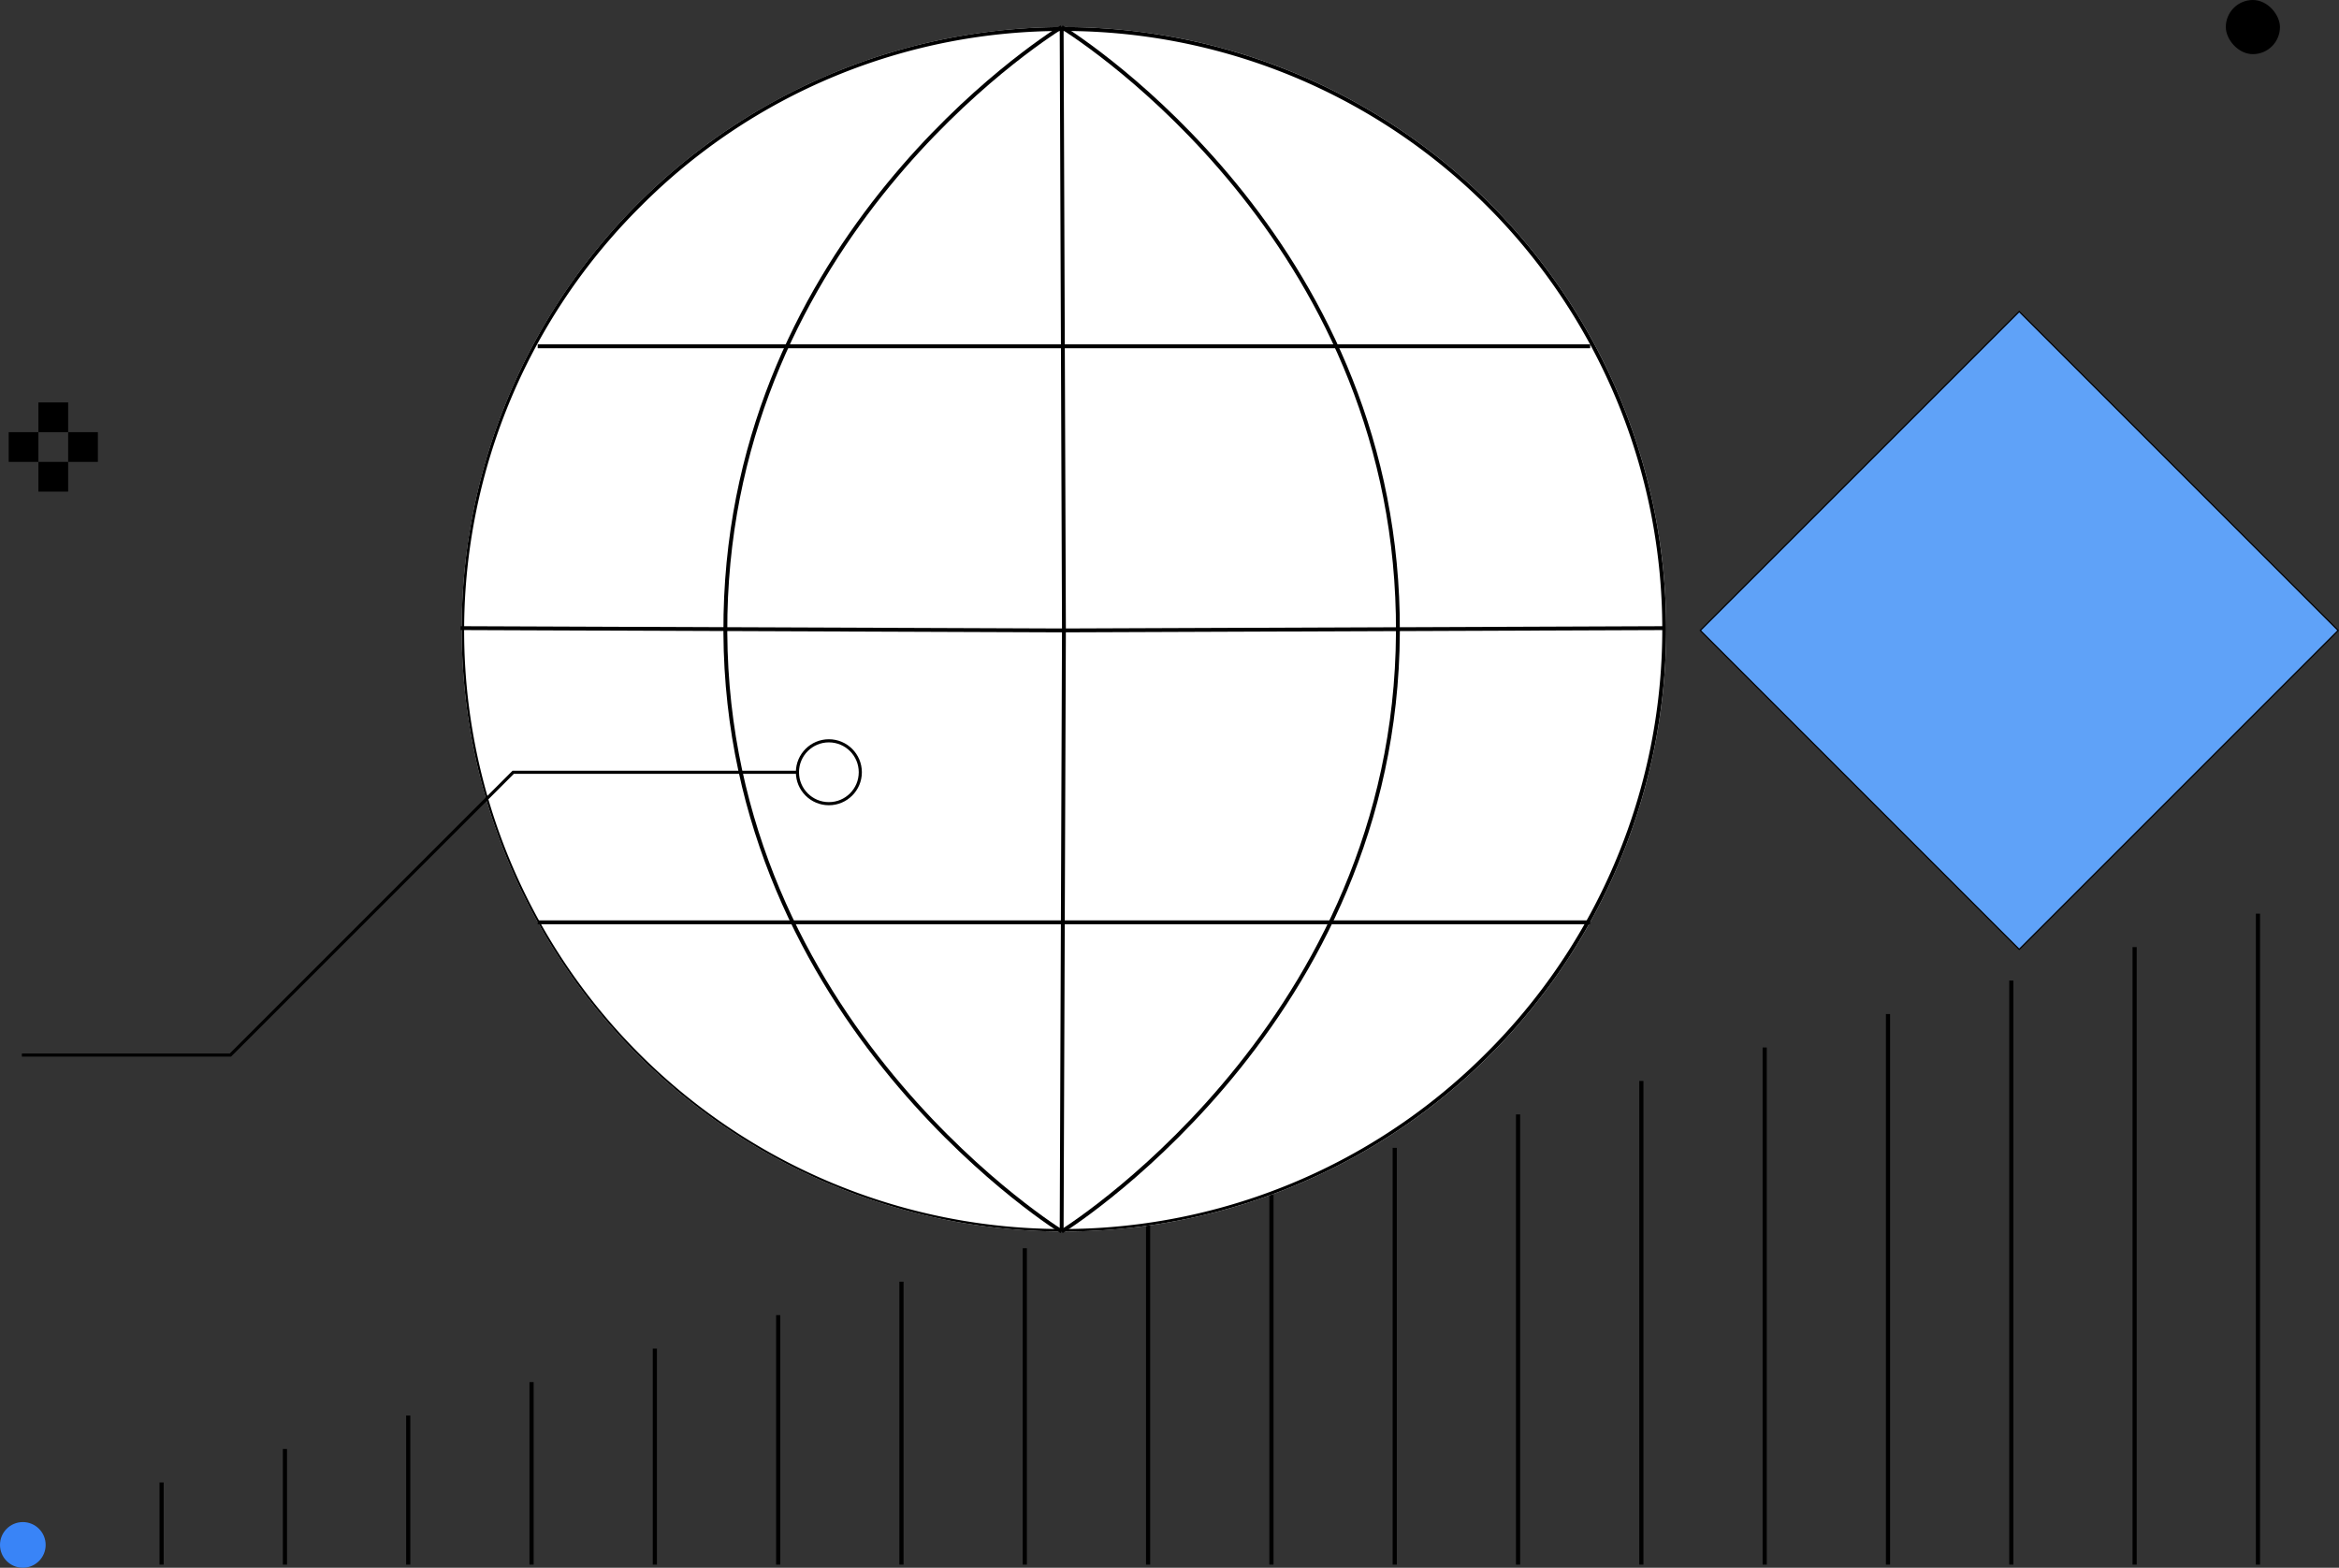 <svg xmlns="http://www.w3.org/2000/svg" width="100%" height="100%" viewBox="0 0 562.49 377.03">
  <rect x="0" y="0" width="562.49" height="377.03" fill="#333333" stroke="none"/>
  <defs>
    <style>
      .whynft-1 {
        fill: #5fa2f8;
        stroke-width: 0.29px;
      }

      .whynft-1,
      .whynft-2,
      .whynft-4,
      .whynft-6 {
        stroke: #000;
        stroke-miterlimit: 10;
      }

      .whynft-2,
      .whynft-4,
      .whynft-6 {
        fill: none;
      }

      .whynft-3 {
        fill: #fff;
      }

      .whynft-4 {
        stroke-width: 0.93px;
      }

      .whynft-5 {
        fill: #3984f7;
      }

      .whynft-6 {
        stroke-width: 0.75px;
      }
    </style>
  </defs>
  <g id="Layer_2" data-name="Layer 2">
    <g id="Layer_2-2" data-name="Layer 2">
      <rect class="whynft-1" x="431.35" y="97.38" width="108.46" height="108.46"
        transform="translate(721.74 602.18) rotate(-135)" />
      <line class="whynft-2" x1="38.86" y1="376.28" x2="38.86" y2="356.52" />
      <line class="whynft-2" x1="68.52" y1="376.28" x2="68.52" y2="348.47" />
      <line class="whynft-2" x1="98.17" y1="376.28" x2="98.17" y2="340.42" />
      <line class="whynft-2" x1="127.83" y1="376.28" x2="127.83" y2="332.38" />
      <line class="whynft-2" x1="157.48" y1="376.28" x2="157.48" y2="324.33" />
      <line class="whynft-2" x1="187.14" y1="376.28" x2="187.14" y2="316.28" />
      <line class="whynft-2" x1="216.79" y1="376.28" x2="216.79" y2="308.24" />
      <line class="whynft-2" x1="246.45" y1="376.28" x2="246.45" y2="300.19" />
      <line class="whynft-2" x1="276.1" y1="376.28" x2="276.1" y2="292.14" />
      <line class="whynft-2" x1="305.76" y1="376.28" x2="305.76" y2="284.1" />
      <line class="whynft-2" x1="335.41" y1="376.28" x2="335.41" y2="276.05" />
      <line class="whynft-2" x1="365.07" y1="376.28" x2="365.07" y2="268.01" />
      <line class="whynft-2" x1="394.72" y1="376.28" x2="394.72" y2="259.96" />
      <line class="whynft-2" x1="424.38" y1="376.28" x2="424.38" y2="251.91" />
      <line class="whynft-2" x1="454.03" y1="376.28" x2="454.03" y2="243.87" />
      <line class="whynft-2" x1="483.69" y1="376.28" x2="483.69" y2="235.82" />
      <line class="whynft-2" x1="513.34" y1="376.28" x2="513.34" y2="227.77" />
      <line class="whynft-2" x1="543" y1="376.28" x2="543" y2="219.73" />
      <circle class="whynft-3" cx="255.86" cy="151.34" r="144.83" />
      <path
        d="M255.86,7.45A143.88,143.88,0,0,1,357.6,253.08,143.89,143.89,0,1,1,154.11,49.59,142.94,142.94,0,0,1,255.86,7.45m0-.94A144.83,144.83,0,1,0,400.68,151.34,144.83,144.83,0,0,0,255.86,6.51Z" />
      <path class="whynft-4" d="M255.31,296.16c-3.85-2.39-82.82-53.52-80.84-148.39,1.89-90.34,75.44-137.9,80.84-141.26" />
      <path class="whynft-4" d="M255.31,296.16c3.85-2.39,82.81-53.52,80.83-148.39C334.25,57.43,260.7,9.87,255.31,6.51" />
      <path class="whynft-4" d="M255.31,296.16q.27-72.41.55-144.82-.29-72.42-.55-144.83" />
      <path class="whynft-4" d="M110.75,151.06l144.83.55,144.83-.55" />
      <line class="whynft-4" x1="129.31" y1="221.81" x2="382.41" y2="221.81" />
      <line class="whynft-4" x1="129.31" y1="83.28" x2="382.41" y2="83.28" />
      <rect x="9.24" y="96.78" width="7.15" height="7.15" />
      <rect x="9.24" y="111.08" width="7.15" height="7.15" />
      <rect x="2.09" y="103.93" width="7.15" height="7.15" />
      <rect x="16.39" y="103.93" width="7.15" height="7.15" />
      <rect x="535.27" width="13.02" height="13.02" rx="6.51" />
      <circle class="whynft-5" cx="5.49" cy="371.54" r="5.49" />
      <polyline class="whynft-6" points="191.77 185.72 123.42 185.72 55.4 253.74 5.26 253.74" />
      <circle class="whynft-6" cx="199.33" cy="185.72" r="7.56" />
    </g>
  </g>
</svg>